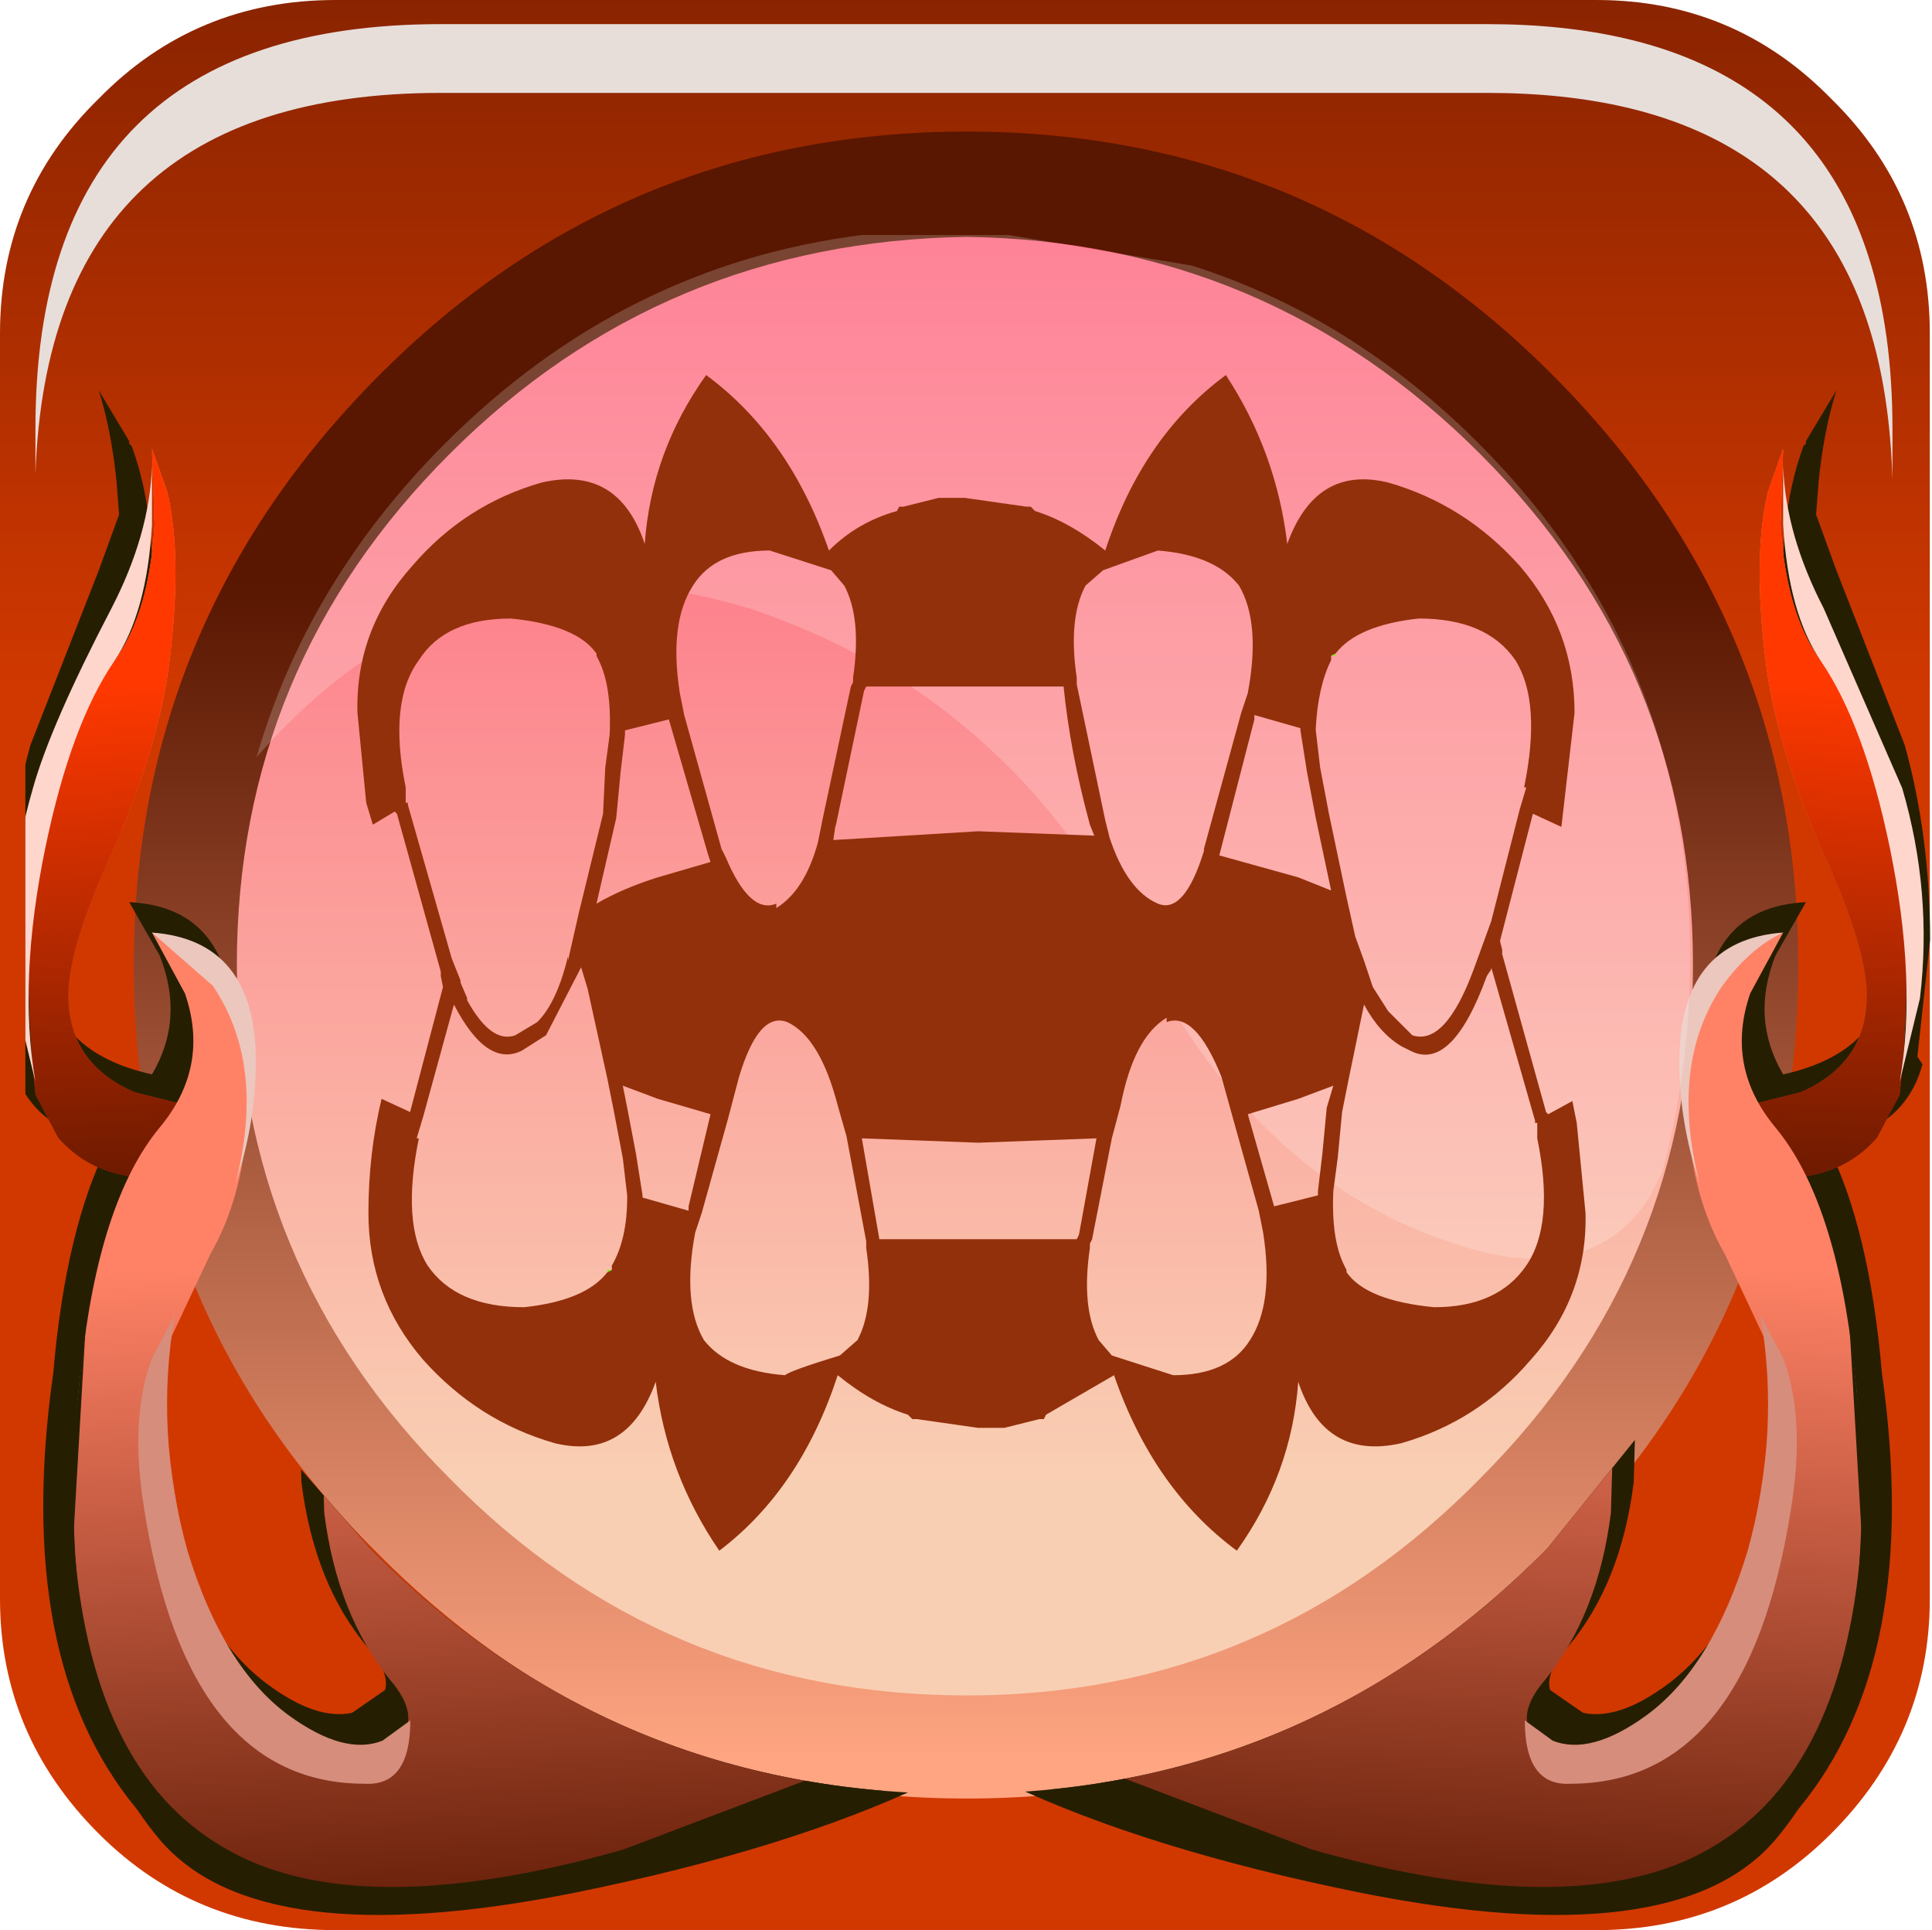 <?xml version="1.0" encoding="UTF-8" standalone="no"?>
<svg xmlns:xlink="http://www.w3.org/1999/xlink" height="66.0px" width="66.075px" xmlns="http://www.w3.org/2000/svg">
  <g transform="matrix(1.5, 0.0, 0.0, 1.5, 0.075, 0.0)">
    <use height="44.0" transform="matrix(1.0, 0.0, 0.0, 1.0, -0.05, 0.0)" width="44.0" xlink:href="#shape0"/>
    <use height="32.85" transform="matrix(1.155, 0.0, 0.0, 1.155, 0.066, 6.013)" width="38.05" xlink:href="#sprite0"/>
    <use height="0.0" transform="matrix(1.208, 0.0, 0.0, 1.208, 1.2, 1.05)" width="0.0" xlink:href="#sprite2"/>
    <use height="20.15" transform="matrix(1.159, 0.0, 0.0, 1.161, 5.8, 5.3)" width="28.2" xlink:href="#sprite3"/>
    <use height="8.6" transform="matrix(1.208, 0.0, 0.0, 1.206, 0.758, 0.55)" width="35.05" xlink:href="#sprite4"/>
    <use height="26.8" transform="matrix(1.0, 0.0, 0.0, 1.0, 8.1, 8.55)" width="28.0" xlink:href="#shape7"/>
  </g>
  <defs>
    <g id="shape0" transform="matrix(1.0, 0.0, 0.0, 1.0, 0.05, 0.0)">
      <path d="M21.75 2.35 Q30.15 2.35 36.05 8.2 41.95 14.1 41.95 22.5 41.95 30.85 36.05 36.75 30.15 42.65 21.75 42.65 13.45 42.65 7.55 36.75 1.6 30.85 1.6 22.5 1.6 14.1 7.55 8.2 13.45 2.35 21.75 2.35" fill="url(#gradient0)" fill-rule="evenodd" stroke="none"/>
      <path d="M34.2 9.75 Q29.1 4.7 21.95 4.7 14.8 4.7 9.7 9.75 4.65 14.85 4.65 22.0 4.65 29.15 9.7 34.25 14.8 39.3 21.95 39.3 29.2 39.3 34.2 34.25 39.3 29.2 39.3 22.0 39.3 14.85 34.2 9.75 M36.35 0.0 Q39.5 0.0 41.7 2.25 43.95 4.45 43.95 7.6 L43.95 36.45 Q43.95 39.55 41.7 41.8 39.5 44.0 36.35 44.0 L7.6 44.0 Q4.4 44.0 2.2 41.8 -0.05 39.55 -0.05 36.45 L-0.05 7.6 Q-0.05 4.45 2.2 2.25 4.4 0.0 7.6 0.0 L36.35 0.0" fill="url(#gradient1)" fill-rule="evenodd" stroke="none"/>
      <path d="M22.0 5.4 Q15.05 5.5 10.2 10.35 5.35 15.2 5.35 22.0 5.35 28.85 10.2 33.7 15.05 38.65 22.0 38.65 28.85 38.65 33.7 33.7 38.55 28.85 38.55 22.0 38.55 15.2 33.7 10.35 28.85 5.5 22.0 5.4 M8.55 8.6 Q14.1 3.0 22.0 3.0 29.85 3.0 35.4 8.6 40.95 14.2 40.95 22.0 40.95 29.9 35.4 35.4 29.85 41.0 22.0 41.0 14.1 41.0 8.55 35.4 3.0 29.9 3.0 22.0 3.0 14.2 8.55 8.6" fill="url(#gradient2)" fill-rule="evenodd" stroke="none"/>
    </g>
    <linearGradient gradientTransform="matrix(0.0, -0.019, -0.019, 0.0, 21.75, 18.6)" gradientUnits="userSpaceOnUse" id="gradient0" spreadMethod="pad" x1="-819.2" x2="819.2">
      <stop offset="0.012" stop-color="#f9cfb3"/>
      <stop offset="1.0" stop-color="#ff5b79"/>
    </linearGradient>
    <linearGradient gradientTransform="matrix(0.0, -0.017, -0.017, 0.0, 21.95, 2.25)" gradientUnits="userSpaceOnUse" id="gradient1" spreadMethod="pad" x1="-819.2" x2="819.2">
      <stop offset="0.012" stop-color="#d13800"/>
      <stop offset="0.976" stop-color="#591600"/>
    </linearGradient>
    <linearGradient gradientTransform="matrix(0.0, -0.017, -0.017, 0.0, 21.95, 26.6)" gradientUnits="userSpaceOnUse" id="gradient2" spreadMethod="pad" x1="-819.2" x2="819.2">
      <stop offset="0.012" stop-color="#ffa582"/>
      <stop offset="0.976" stop-color="#591600"/>
    </linearGradient>
    <g id="sprite0" transform="matrix(1.0, 0.0, 0.0, 1.0, -0.1, 2.5)">
      <clipPath id="clipPath0" transform="matrix(1.0, 0.0, 0.0, 1.0, 0.0, 0.0)">
        <path d="M34.0 -2.5 L38.15 -1.6 38.15 30.35 0.5 30.35 0.5 -1.55 3.5 -2.1 6.95 6.9 5.35 20.95 5.55 20.85 7.3 22.85 Q12.1 27.7 18.95 27.7 25.75 27.7 30.55 22.85 L33.05 19.75 33.2 19.55 33.0 19.65 29.75 13.25 34.0 -2.5" fill="#ff0000" fill-rule="evenodd" stroke="none"/>
      </clipPath>
      <g clip-path="url(#clipPath0)">
        <use height="29.6" transform="matrix(1.0, 0.0, 0.0, 1.0, 20.3, 0.0)" width="17.8" xlink:href="#sprite1"/>
        <use height="28.95" transform="matrix(1.0, 0.0, 0.0, 1.0, 19.9, 1.15)" width="18.05" xlink:href="#shape3"/>
        <use height="29.6" transform="matrix(-1.0, 0.0, 0.0, 1.0, 17.9, 0.0)" width="17.8" xlink:href="#sprite1"/>
        <use height="28.95" transform="matrix(1.0, 0.0, 0.0, 1.0, 0.25, 1.15)" width="18.05" xlink:href="#shape4"/>
      </g>
    </g>
    <g id="sprite1" transform="matrix(1.0, 0.0, 0.0, 1.0, 0.0, 0.0)">
      <use height="29.6" transform="matrix(1.0, 0.0, 0.0, 1.0, 0.0, 0.0)" width="17.8" xlink:href="#shape2"/>
    </g>
    <g id="shape2" transform="matrix(1.0, 0.0, 0.0, 1.0, 0.0, 0.0)">
      <path d="M15.35 1.0 L15.95 0.0 Q15.7 0.8 15.6 1.8 L15.55 2.45 15.95 3.55 17.3 7.0 Q17.8 8.8 17.8 10.85 L17.55 13.15 17.65 13.3 Q17.3 14.6 15.75 14.85 16.6 16.5 16.85 19.4 17.65 25.05 15.2 28.0 13.2 30.3 6.95 29.3 2.15 28.55 0.0 27.4 L2.25 27.0 Q3.9 26.85 6.15 25.4 9.4 23.4 12.0 19.75 L11.95 21.55 Q11.7 23.55 10.65 24.8 10.2 25.3 10.3 25.65 L10.95 26.1 Q11.65 26.25 12.6 25.55 13.9 24.6 14.6 22.35 15.3 20.05 14.9 17.8 L14.15 16.45 13.7 15.05 Q13.3 13.85 13.3 12.65 13.3 10.2 15.35 10.1 L14.75 11.15 Q14.25 12.4 14.9 13.5 16.9 13.05 16.95 11.4 17.0 10.45 16.15 8.55 15.15 6.35 14.95 4.65 14.75 2.6 15.3 1.1 L15.35 1.05 15.35 1.0" fill="#261e00" fill-rule="evenodd" stroke="none"/>
    </g>
    <g id="shape3" transform="matrix(1.0, 0.0, 0.0, 1.0, -19.9, -1.15)">
      <path d="M34.85 5.3 Q34.6 3.25 34.9 2.0 L35.2 1.15 35.15 2.65 Q35.25 4.4 35.95 5.35 38.1 8.25 37.5 13.9 L37.05 14.75 Q36.35 15.55 35.15 15.55 L34.35 14.15 35.55 13.85 Q36.8 13.3 36.85 12.05 36.9 11.1 36.0 9.15 35.05 7.0 34.85 5.3" fill="url(#gradient3)" fill-rule="evenodd" stroke="none"/>
      <path d="M34.85 5.3 Q34.6 3.25 34.9 2.0 L35.2 1.15 35.15 2.65 Q35.25 4.4 35.95 5.35 38.1 8.25 37.5 13.9 L37.05 14.75 Q36.35 15.55 35.15 15.55 L34.35 14.15 35.55 13.85 Q36.8 13.3 36.85 12.05 36.9 11.1 36.0 9.15 35.05 7.0 34.85 5.3" fill="url(#gradient4)" fill-rule="evenodd" stroke="none"/>
      <path d="M37.3 9.0 Q36.8 6.6 35.95 5.35 35.3 4.4 35.2 2.65 L35.2 1.5 Q35.25 2.85 36.0 4.3 L37.55 7.85 Q38.15 9.9 37.9 12.0 L37.5 13.65 Q37.85 11.65 37.3 9.0" fill="#ffd6cc" fill-rule="evenodd" stroke="none"/>
      <path d="M31.8 22.15 Q31.55 24.15 30.5 25.45 29.9 26.15 30.3 26.6 30.65 27.0 31.5 26.85 33.8 26.4 34.45 23.3 35.15 20.15 34.85 18.75 L34.05 17.05 Q33.3 15.75 33.3 13.85 33.3 11.35 35.2 10.7 L34.55 11.9 Q34.05 13.35 35.05 14.55 36.25 16.0 36.6 19.3 37.0 22.55 36.35 25.75 36.2 26.75 35.55 27.75 34.2 29.8 31.6 29.85 L26.8 29.45 Q24.2 28.85 20.9 27.05 L24.6 26.2 Q28.9 24.55 31.85 20.4 L31.8 22.15" fill="url(#gradient5)" fill-rule="evenodd" stroke="none"/>
      <path d="M34.0 11.75 Q32.95 13.3 33.55 15.65 33.15 14.45 33.15 13.25 33.15 10.85 35.2 10.7 34.55 11.0 34.0 11.75" fill="#ebc7be" fill-rule="evenodd" stroke="none"/>
      <path d="M35.2 19.1 Q35.65 20.3 35.35 22.1 34.5 27.5 31.0 27.5 30.1 27.55 30.1 26.25 L30.65 26.65 Q31.4 26.95 32.5 26.15 33.8 25.2 34.5 22.9 35.15 20.55 34.75 18.25 L35.2 19.1" fill="#d68d7c" fill-rule="evenodd" stroke="none"/>
      <path d="M36.75 22.6 L36.5 18.3 36.9 22.1 Q36.95 26.35 35.05 28.6 33.1 30.9 26.85 29.65 22.65 28.8 19.9 27.5 L21.15 27.0 25.9 28.8 Q31.2 30.3 33.8 28.75 36.45 27.2 36.75 22.6" fill="#261e00" fill-rule="evenodd" stroke="none"/>
    </g>
    <linearGradient gradientTransform="matrix(-4.0E-4, 0.007, -0.007, -4.0E-4, 35.95, 11.45)" gradientUnits="userSpaceOnUse" id="gradient3" spreadMethod="pad" x1="-819.2" x2="819.2">
      <stop offset="0.012" stop-color="#ff8266"/>
      <stop offset="0.976" stop-color="#591600"/>
    </linearGradient>
    <linearGradient gradientTransform="matrix(-4.0E-4, 0.007, -0.007, -4.0E-4, 35.95, 11.45)" gradientUnits="userSpaceOnUse" id="gradient4" spreadMethod="pad" x1="-819.2" x2="819.2">
      <stop offset="0.012" stop-color="#ff3800"/>
      <stop offset="0.976" stop-color="#591600"/>
    </linearGradient>
    <linearGradient gradientTransform="matrix(-5.0E-4, 0.009, -0.009, -5.0E-4, 28.85, 24.2)" gradientUnits="userSpaceOnUse" id="gradient5" spreadMethod="pad" x1="-819.2" x2="819.2">
      <stop offset="0.012" stop-color="#ff8266"/>
      <stop offset="0.976" stop-color="#591600"/>
    </linearGradient>
    <g id="shape4" transform="matrix(1.0, 0.0, 0.0, 1.0, -0.25, -1.15)">
      <path d="M3.35 5.3 Q3.6 3.25 3.3 2.0 L3.0 1.15 3.05 2.65 Q2.95 4.4 2.25 5.35 0.1 8.25 0.7 13.9 L1.15 14.75 Q1.85 15.55 3.05 15.55 L3.85 14.15 2.65 13.85 Q1.4 13.3 1.35 12.05 1.3 11.1 2.2 9.15 3.15 7.0 3.35 5.3" fill="url(#gradient6)" fill-rule="evenodd" stroke="none"/>
      <path d="M3.35 5.3 Q3.6 3.25 3.3 2.0 L3.0 1.15 3.05 2.65 Q2.95 4.4 2.25 5.35 0.1 8.25 0.7 13.9 L1.15 14.75 Q1.85 15.55 3.05 15.55 L3.85 14.15 2.65 13.85 Q1.4 13.3 1.35 12.05 1.3 11.1 2.2 9.15 3.15 7.0 3.35 5.3" fill="url(#gradient7)" fill-rule="evenodd" stroke="none"/>
      <path d="M0.9 9.0 Q1.4 6.6 2.25 5.35 2.9 4.4 3.0 2.65 L3.0 1.5 Q2.95 2.85 2.2 4.3 1.0 6.6 0.65 7.85 0.05 9.9 0.3 12.0 L0.7 13.65 Q0.35 11.65 0.9 9.0" fill="#ffd6cc" fill-rule="evenodd" stroke="none"/>
      <path d="M6.4 22.15 Q6.65 24.15 7.7 25.45 8.3 26.15 7.9 26.6 7.55 27.0 6.7 26.85 4.4 26.4 3.75 23.3 3.05 20.15 3.35 18.75 L4.15 17.05 Q4.9 15.75 4.9 13.85 4.9 11.35 3.0 10.7 L3.65 11.9 Q4.15 13.35 3.15 14.55 1.95 16.0 1.6 19.3 1.2 22.55 1.85 25.75 2.0 26.75 2.65 27.75 4.0 29.8 6.6 29.85 L11.4 29.45 Q14.0 28.85 17.3 27.05 L13.6 26.2 Q9.3 24.55 6.35 20.4 L6.4 22.15" fill="url(#gradient8)" fill-rule="evenodd" stroke="none"/>
      <path d="M4.2 11.75 Q5.25 13.3 4.65 15.65 5.05 14.45 5.05 13.25 5.05 10.85 3.0 10.7 L4.2 11.75" fill="#ebc7be" fill-rule="evenodd" stroke="none"/>
      <path d="M3.0 19.1 Q2.55 20.3 2.85 22.1 3.7 27.5 7.2 27.5 8.1 27.55 8.1 26.25 L7.55 26.65 Q6.8 26.95 5.7 26.15 4.4 25.2 3.7 22.9 3.05 20.55 3.45 18.25 L3.0 19.1" fill="#d68d7c" fill-rule="evenodd" stroke="none"/>
      <path d="M1.45 22.6 L1.7 18.3 1.3 22.1 Q1.25 26.35 3.15 28.6 5.1 30.9 11.35 29.65 15.55 28.8 18.3 27.5 L17.05 27.0 12.3 28.8 Q7.0 30.3 4.4 28.75 1.75 27.2 1.45 22.6" fill="#261e00" fill-rule="evenodd" stroke="none"/>
    </g>
    <linearGradient gradientTransform="matrix(4.0E-4, 0.007, 0.007, -4.0E-4, 2.25, 11.45)" gradientUnits="userSpaceOnUse" id="gradient6" spreadMethod="pad" x1="-819.2" x2="819.2">
      <stop offset="0.012" stop-color="#ff8266"/>
      <stop offset="0.976" stop-color="#591600"/>
    </linearGradient>
    <linearGradient gradientTransform="matrix(4.0E-4, 0.007, 0.007, -4.0E-4, 2.25, 11.45)" gradientUnits="userSpaceOnUse" id="gradient7" spreadMethod="pad" x1="-819.2" x2="819.2">
      <stop offset="0.012" stop-color="#ff3800"/>
      <stop offset="0.976" stop-color="#591600"/>
    </linearGradient>
    <linearGradient gradientTransform="matrix(5.0E-4, 0.009, 0.009, -5.0E-4, 9.35, 24.2)" gradientUnits="userSpaceOnUse" id="gradient8" spreadMethod="pad" x1="-819.2" x2="819.2">
      <stop offset="0.012" stop-color="#ff8266"/>
      <stop offset="0.976" stop-color="#591600"/>
    </linearGradient>
    <g id="sprite3" transform="matrix(1.0, 0.0, 0.0, 1.0, 0.0, 0.0)">
      <use height="20.15" transform="matrix(1.0, 0.0, 0.0, 1.0, 0.0, 0.0)" width="28.2" xlink:href="#shape5"/>
    </g>
    <g id="shape5" transform="matrix(1.0, 0.0, 0.0, 1.0, 0.0, 0.0)">
      <path d="M27.4 18.95 Q26.2 20.8 23.4 19.8 19.6 18.5 17.35 14.05 14.8 9.1 9.75 7.4 4.1 5.65 0.0 10.3 1.0 6.85 3.7 4.15 7.2 0.65 11.9 0.05 L14.8 0.05 18.4 0.65 Q21.55 1.65 24.05 4.15 28.2 8.3 28.2 14.25 28.2 16.45 27.65 18.45 L27.4 18.95" fill="#ffffff" fill-opacity="0.196" fill-rule="evenodd" stroke="none"/>
    </g>
    <g id="sprite4" transform="matrix(1.0, 0.0, 0.0, 1.0, 0.2, 0.0)">
      <use height="8.6" transform="matrix(1.0, 0.0, 0.0, 1.0, -0.2, 0.0)" width="35.05" xlink:href="#shape6"/>
    </g>
    <g id="shape6" transform="matrix(1.0, 0.0, 0.0, 1.0, 0.2, 0.0)">
      <path d="M34.4 4.4 Q34.85 5.8 34.85 7.65 L34.85 8.6 Q34.8 6.95 34.4 5.7 33.0 1.3 27.2 1.3 L7.45 1.3 Q0.05 1.3 -0.2 8.5 L-0.2 7.65 Q-0.2 0.0 7.45 0.0 L27.2 0.0 Q33.0 0.0 34.4 4.4" fill="#e7deda" fill-rule="evenodd" stroke="none"/>
    </g>
    <g id="shape7" transform="matrix(1.0, 0.0, 0.0, 1.0, -8.1, -8.55)">
      <path d="M30.3 14.95 L30.3 15.05 Q30.0 15.65 29.95 16.6 L29.95 16.65 30.05 17.5 30.25 18.55 30.65 20.45 30.85 21.35 31.05 21.9 31.25 22.5 31.6 23.05 32.15 23.6 Q32.9 23.85 33.55 22.1 L33.95 21.0 34.6 18.45 34.75 17.95 34.7 17.95 Q35.1 16.0 34.5 15.05 33.85 14.1 32.3 14.1 30.9 14.25 30.4 14.9 L30.3 14.95 M20.55 11.55 L21.35 11.35 21.55 11.35 21.65 11.35 21.85 11.35 21.95 11.35 23.35 11.55 23.45 11.55 23.55 11.65 Q24.35 11.9 25.15 12.55 26.0 9.95 27.9 8.55 29.05 10.3 29.3 12.4 29.95 10.6 31.6 11.0 33.35 11.5 34.6 12.9 35.85 14.35 35.85 16.25 L35.55 18.85 34.9 18.55 34.15 21.45 34.2 21.65 34.2 21.75 35.2 25.35 35.25 25.4 35.8 25.1 35.9 25.6 36.1 27.65 Q36.15 29.55 34.85 31.0 33.65 32.4 31.9 32.9 30.15 33.3 29.55 31.5 29.4 33.6 28.15 35.35 26.25 33.95 25.35 31.35 L23.8 32.25 23.75 32.35 23.65 32.35 22.85 32.55 22.65 32.55 22.55 32.55 22.35 32.55 22.25 32.55 20.85 32.35 20.75 32.35 20.65 32.25 Q19.85 32.0 19.05 31.35 18.2 33.95 16.35 35.35 15.15 33.6 14.9 31.5 14.25 33.3 12.6 32.9 10.85 32.4 9.6 31.0 8.35 29.55 8.35 27.65 8.35 26.3 8.65 25.05 L9.3 25.35 10.05 22.5 10.0 22.25 10.0 22.15 9.0 18.55 8.95 18.5 8.45 18.8 8.3 18.3 8.1 16.25 Q8.05 14.35 9.35 12.9 10.55 11.5 12.3 11.0 14.05 10.6 14.65 12.4 14.8 10.3 16.05 8.55 17.95 9.95 18.85 12.55 19.5 11.9 20.4 11.65 L20.45 11.55 20.55 11.55 M28.25 16.25 L28.4 15.8 Q28.7 14.2 28.2 13.35 27.65 12.65 26.35 12.55 L25.1 13.0 24.7 13.35 Q24.3 14.1 24.5 15.45 L24.5 15.6 25.15 18.7 25.25 19.1 Q25.65 20.3 26.35 20.6 26.95 20.85 27.4 19.4 L27.4 19.35 28.25 16.25 M29.6 16.65 L29.6 16.6 28.55 16.3 28.55 16.4 27.75 19.5 29.55 20.0 30.3 20.3 29.95 18.65 29.75 17.6 29.6 16.65 M24.9 19.05 L24.8 18.8 Q24.35 17.15 24.2 15.65 L19.7 15.65 19.65 15.75 19.0 18.85 19.0 18.8 18.95 19.15 22.25 18.95 24.9 19.05 M13.9 28.95 L13.9 28.85 Q14.25 28.25 14.25 27.3 L14.25 27.25 14.15 26.4 13.95 25.35 13.8 24.6 13.35 22.55 13.2 22.05 12.4 23.6 11.85 23.95 Q11.05 24.35 10.3 22.9 L9.6 25.45 9.45 25.95 9.5 25.95 Q9.1 27.9 9.7 28.85 10.35 29.8 11.9 29.8 13.3 29.65 13.8 29.0 L13.9 28.95 M14.2 16.65 L14.2 16.75 14.1 17.6 14.0 18.65 13.55 20.6 Q14.15 20.25 14.95 20.0 L16.15 19.65 16.1 19.5 15.2 16.4 14.2 16.65 M19.2 13.35 L18.9 13.0 17.5 12.55 Q16.25 12.55 15.75 13.35 15.2 14.2 15.45 15.8 L15.55 16.3 16.4 19.35 16.5 19.55 Q17.05 20.85 17.65 20.6 L17.65 20.7 Q18.3 20.3 18.6 19.2 L18.7 18.7 19.35 15.65 19.4 15.55 19.4 15.45 Q19.6 14.1 19.2 13.35 M9.5 15.05 Q8.8 16.0 9.2 17.95 L9.2 18.0 9.2 18.3 9.25 18.3 9.25 18.35 10.25 21.85 10.45 22.35 10.45 22.4 10.6 22.75 10.6 22.8 Q11.15 23.8 11.7 23.6 L12.2 23.3 Q12.65 22.85 12.9 21.8 L12.9 21.9 13.15 20.8 13.7 18.55 13.75 17.5 13.85 16.75 Q13.9 15.65 13.6 15.05 L13.55 14.95 13.55 14.9 Q13.1 14.25 11.6 14.1 10.1 14.1 9.5 15.05 M32.1 23.95 L31.9 23.85 Q31.4 23.55 31.05 22.9 L30.7 24.6 30.55 25.35 30.45 26.4 30.35 27.15 Q30.3 28.25 30.6 28.85 L30.65 28.95 30.65 29.0 Q31.1 29.65 32.65 29.8 34.1 29.8 34.75 28.85 35.4 27.9 35.0 25.95 L35.0 25.9 35.0 25.6 34.95 25.6 34.95 25.55 33.95 22.05 33.95 22.1 33.85 22.25 Q33.05 24.45 32.1 23.95 M26.55 23.3 L26.55 23.2 Q25.8 23.65 25.5 25.2 L25.3 25.95 24.85 28.25 24.8 28.35 24.8 28.45 Q24.6 29.8 25.0 30.55 L25.3 30.9 26.7 31.35 Q27.95 31.35 28.45 30.55 29.0 29.7 28.75 28.1 L28.65 27.6 28.05 25.45 27.8 24.55 Q27.2 23.05 26.55 23.3 M19.6 25.95 L20.0 28.25 24.5 28.25 24.55 28.15 24.95 25.95 22.25 26.05 19.6 25.95 M15.65 27.5 L16.15 25.4 14.95 25.05 14.15 24.75 14.25 25.25 14.45 26.3 14.6 27.25 14.6 27.3 15.65 27.6 15.65 27.5 M17.9 23.3 Q17.25 23.05 16.8 24.55 L16.55 25.5 15.95 27.65 15.8 28.1 Q15.5 29.7 16.0 30.55 16.55 31.25 17.85 31.35 17.95 31.25 19.1 30.9 L19.5 30.55 Q19.9 29.8 19.7 28.45 L19.7 28.3 19.25 25.9 19.05 25.2 Q18.65 23.65 17.9 23.3 M29.55 25.05 L28.4 25.4 29.0 27.5 30.0 27.25 30.0 27.15 30.1 26.3 30.2 25.25 30.35 24.75 29.55 25.05" fill="#92300b" fill-rule="evenodd" stroke="none"/>
      <path d="M30.3 14.95 L30.4 14.9 30.4 14.95 30.3 14.95 M13.9 28.95 L13.8 29.0 13.8 28.95 13.9 28.95" fill="#66ff00" fill-rule="evenodd" stroke="none"/>
    </g>
  </defs>
</svg>
